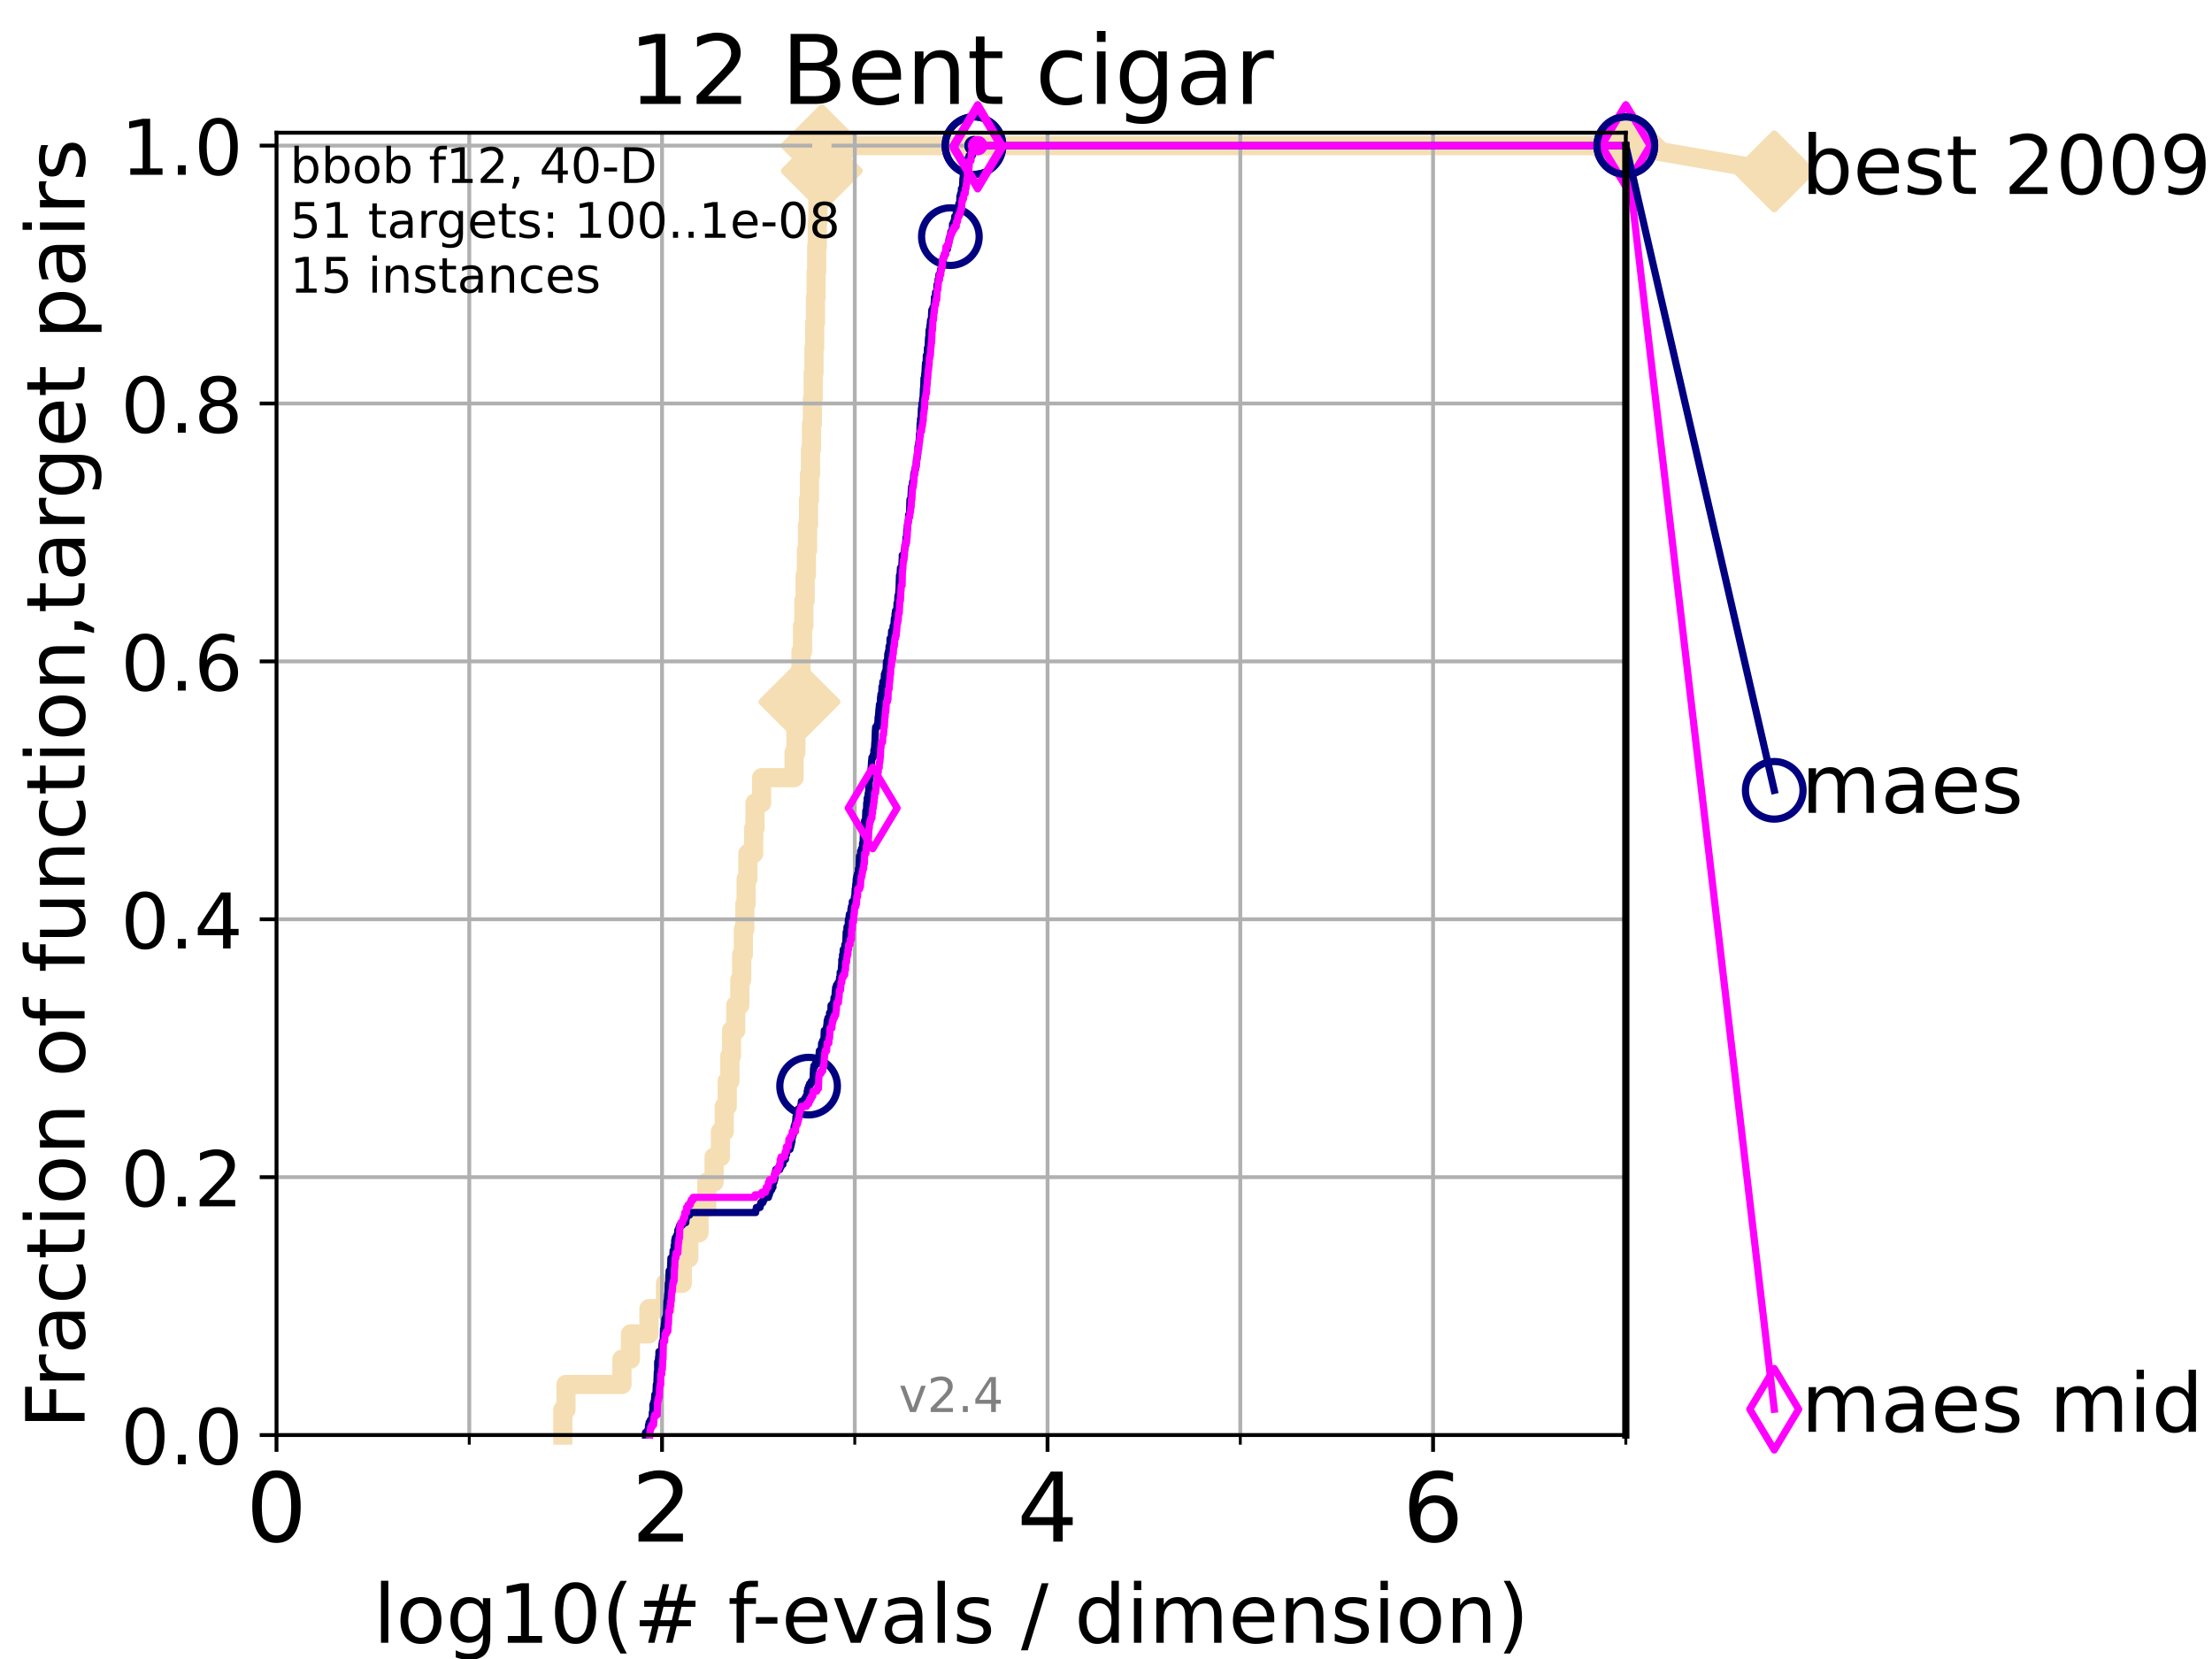 <?xml version="1.0" encoding="utf-8" standalone="no"?>
<!DOCTYPE svg PUBLIC "-//W3C//DTD SVG 1.1//EN"
  "http://www.w3.org/Graphics/SVG/1.1/DTD/svg11.dtd">
<!-- Created with matplotlib (https://matplotlib.org/) -->
<svg height="345.6pt" version="1.1" viewBox="0 0 460.8 345.6" width="460.8pt" xmlns="http://www.w3.org/2000/svg" xmlns:xlink="http://www.w3.org/1999/xlink">
 <defs>
  <style type="text/css">*{stroke-linecap:butt;stroke-linejoin:round;}</style>
 </defs>
 <g id="figure_1">
  <g id="patch_1">
   <path d="M 0 345.6 
L 460.8 345.6 
L 460.8 0 
L 0 0 
z
" style="fill:#ffffff;"/>
  </g>
  <g id="axes_1">
   <g id="patch_2">
    <path d="M 57.6 298.944 
L 338.688 298.944 
L 338.688 27.648 
L 57.6 27.648 
z
" style="fill:#ffffff;"/>
   </g>
   <g id="line2d_1">
    <path d="M 117.246 298.944 
L 117.246 293.677 
L 117.903 293.677 
L 117.903 288.41 
L 129.567 288.41 
L 129.567 283.143 
L 131.332 283.143 
L 131.332 277.877 
L 135.194 277.877 
L 135.194 272.61 
L 138.633 272.61 
L 138.633 267.343 
L 142.134 267.343 
L 142.134 262.076 
L 143.483 262.076 
L 143.483 256.809 
L 145.615 256.809 
L 145.615 251.542 
L 147.239 251.542 
L 147.239 246.275 
L 148.761 246.275 
L 148.761 241.009 
L 150.073 241.009 
L 150.073 235.742 
L 150.873 235.742 
L 150.873 230.475 
L 151.498 230.475 
L 151.498 225.208 
L 152.045 225.208 
L 152.045 219.941 
L 152.387 219.941 
L 152.387 214.674 
L 153.273 214.674 
L 153.273 209.407 
L 154.117 209.407 
L 154.117 204.141 
L 154.499 204.141 
L 154.499 198.874 
L 154.849 198.874 
L 154.849 193.607 
L 155.153 193.607 
L 155.153 188.34 
L 155.433 188.34 
L 155.433 183.073 
L 155.798 183.073 
L 155.798 177.806 
L 157.01 177.806 
L 157.01 172.539 
L 157.279 172.539 
L 157.279 167.272 
L 158.661 167.272 
L 158.661 162.006 
L 165.417 162.006 
L 165.417 156.739 
L 165.804 156.739 
L 165.804 151.472 
L 166.179 151.472 
L 166.179 146.205 
L 166.537 146.205 
L 166.537 140.938 
L 166.868 140.938 
L 166.868 135.671 
L 167.181 135.671 
L 167.181 130.404 
L 167.457 130.404 
L 167.457 125.138 
L 167.734 125.138 
L 167.734 119.871 
L 167.98 119.871 
L 167.98 114.604 
L 168.231 114.604 
L 168.231 109.337 
L 168.431 109.337 
L 168.431 104.07 
L 168.629 104.07 
L 168.629 98.803 
L 168.84 98.803 
L 168.84 93.536 
L 169.046 93.536 
L 169.046 88.27 
L 169.239 88.27 
L 169.239 83.003 
L 169.405 83.003 
L 169.405 77.736 
L 169.564 77.736 
L 169.564 72.469 
L 169.714 72.469 
L 169.714 67.202 
L 169.873 67.202 
L 169.873 61.935 
L 170.003 61.935 
L 170.003 56.668 
L 170.129 56.668 
L 170.129 51.402 
L 170.252 51.402 
L 170.252 46.135 
L 170.387 46.135 
L 170.387 40.868 
L 170.56 40.868 
L 170.56 35.601 
L 171.193 35.601 
L 171.193 30.334 
L 338.688 30.334 
" style="fill:none;stroke:#f5deb3;stroke-linecap:square;stroke-width:4;"/>
   </g>
   <g id="line2d_2">
    <defs>
     <path d="M -0 7.778 
L 7.778 0 
L 0 -7.778 
L -7.778 -0 
z
" id="m9588d4480b" style="stroke:#f5deb3;stroke-linejoin:miter;stroke-width:1.5;"/>
    </defs>
    <g>
     <use style="fill:#f5deb3;stroke:#f5deb3;stroke-linejoin:miter;stroke-width:1.5;" x="166.537" xlink:href="#m9588d4480b" y="146.205"/>
     <use style="fill:#f5deb3;stroke:#f5deb3;stroke-linejoin:miter;stroke-width:1.5;" x="171.193" xlink:href="#m9588d4480b" y="35.601"/>
     <use style="fill:#f5deb3;stroke:#f5deb3;stroke-linejoin:miter;stroke-width:1.5;" x="171.193" xlink:href="#m9588d4480b" y="30.334"/>
     <use style="fill:#f5deb3;stroke:#f5deb3;stroke-linejoin:miter;stroke-width:1.5;" x="171.193" xlink:href="#m9588d4480b" y="30.334"/>
     <use style="fill:#f5deb3;stroke:#f5deb3;stroke-linejoin:miter;stroke-width:1.5;" x="338.688" xlink:href="#m9588d4480b" y="30.334"/>
    </g>
   </g>
   <g id="line2d_3">
    <path style="fill:none;stroke:#f5deb3;stroke-linecap:square;stroke-width:4;"/>
    <g/>
   </g>
   <g id="line2d_4">
    <path d="M 338.688 30.334 
L 369.608 35.706 
" style="fill:none;stroke:#f5deb3;stroke-linecap:square;stroke-width:4;"/>
    <g>
     <use style="fill:#f5deb3;stroke:#f5deb3;stroke-linejoin:miter;stroke-width:1.5;" x="338.688" xlink:href="#m9588d4480b" y="30.334"/>
     <use style="fill:#f5deb3;stroke:#f5deb3;stroke-linejoin:miter;stroke-width:1.5;" x="369.608" xlink:href="#m9588d4480b" y="35.706"/>
    </g>
   </g>
   <g id="matplotlib.axis_1">
    <g id="xtick_1">
     <g id="line2d_5">
      <path clip-path="url(#p920f56702a)" d="M 57.6 298.944 
L 57.6 27.648 
" style="fill:none;stroke:#b0b0b0;stroke-linecap:square;stroke-width:0.8;"/>
     </g>
     <g id="line2d_6">
      <defs>
       <path d="M 0 0 
L 0 3.5 
" id="m135a10fd86" style="stroke:#000000;stroke-width:0.8;"/>
      </defs>
      <g>
       <use style="stroke:#000000;stroke-width:0.8;" x="57.6" xlink:href="#m135a10fd86" y="298.944"/>
      </g>
     </g>
     <g id="text_1">
      <!-- 0 -->
      <g transform="translate(51.237 321.141)scale(0.2 -0.2)">
       <defs>
        <path d="M 31.781 66.406 
Q 24.172 66.406 20.328 58.906 
Q 16.5 51.422 16.5 36.375 
Q 16.5 21.391 20.328 13.891 
Q 24.172 6.391 31.781 6.391 
Q 39.453 6.391 43.281 13.891 
Q 47.125 21.391 47.125 36.375 
Q 47.125 51.422 43.281 58.906 
Q 39.453 66.406 31.781 66.406 
z
M 31.781 74.219 
Q 44.047 74.219 50.516 64.516 
Q 56.984 54.828 56.984 36.375 
Q 56.984 17.969 50.516 8.266 
Q 44.047 -1.422 31.781 -1.422 
Q 19.531 -1.422 13.062 8.266 
Q 6.594 17.969 6.594 36.375 
Q 6.594 54.828 13.062 64.516 
Q 19.531 74.219 31.781 74.219 
z
" id="DejaVuSans-48"/>
       </defs>
       <use xlink:href="#DejaVuSans-48"/>
      </g>
     </g>
    </g>
    <g id="xtick_2">
     <g id="line2d_7">
      <path clip-path="url(#p920f56702a)" d="M 137.911 298.944 
L 137.911 27.648 
" style="fill:none;stroke:#b0b0b0;stroke-linecap:square;stroke-width:0.8;"/>
     </g>
     <g id="line2d_8">
      <g>
       <use style="stroke:#000000;stroke-width:0.8;" x="137.911" xlink:href="#m135a10fd86" y="298.944"/>
      </g>
     </g>
     <g id="text_2">
      <!-- 2 -->
      <g transform="translate(131.548 321.141)scale(0.2 -0.2)">
       <defs>
        <path d="M 19.188 8.297 
L 53.609 8.297 
L 53.609 0 
L 7.328 0 
L 7.328 8.297 
Q 12.938 14.109 22.625 23.891 
Q 32.328 33.688 34.812 36.531 
Q 39.547 41.844 41.422 45.531 
Q 43.312 49.219 43.312 52.781 
Q 43.312 58.594 39.234 62.25 
Q 35.156 65.922 28.609 65.922 
Q 23.969 65.922 18.812 64.312 
Q 13.672 62.703 7.812 59.422 
L 7.812 69.391 
Q 13.766 71.781 18.938 73 
Q 24.125 74.219 28.422 74.219 
Q 39.75 74.219 46.484 68.547 
Q 53.219 62.891 53.219 53.422 
Q 53.219 48.922 51.531 44.891 
Q 49.859 40.875 45.406 35.406 
Q 44.188 33.984 37.641 27.219 
Q 31.109 20.453 19.188 8.297 
z
" id="DejaVuSans-50"/>
       </defs>
       <use xlink:href="#DejaVuSans-50"/>
      </g>
     </g>
    </g>
    <g id="xtick_3">
     <g id="line2d_9">
      <path clip-path="url(#p920f56702a)" d="M 218.222 298.944 
L 218.222 27.648 
" style="fill:none;stroke:#b0b0b0;stroke-linecap:square;stroke-width:0.8;"/>
     </g>
     <g id="line2d_10">
      <g>
       <use style="stroke:#000000;stroke-width:0.8;" x="218.222" xlink:href="#m135a10fd86" y="298.944"/>
      </g>
     </g>
     <g id="text_3">
      <!-- 4 -->
      <g transform="translate(211.859 321.141)scale(0.2 -0.2)">
       <defs>
        <path d="M 37.797 64.312 
L 12.891 25.391 
L 37.797 25.391 
z
M 35.203 72.906 
L 47.609 72.906 
L 47.609 25.391 
L 58.016 25.391 
L 58.016 17.188 
L 47.609 17.188 
L 47.609 0 
L 37.797 0 
L 37.797 17.188 
L 4.891 17.188 
L 4.891 26.703 
z
" id="DejaVuSans-52"/>
       </defs>
       <use xlink:href="#DejaVuSans-52"/>
      </g>
     </g>
    </g>
    <g id="xtick_4">
     <g id="line2d_11">
      <path clip-path="url(#p920f56702a)" d="M 298.533 298.944 
L 298.533 27.648 
" style="fill:none;stroke:#b0b0b0;stroke-linecap:square;stroke-width:0.8;"/>
     </g>
     <g id="line2d_12">
      <g>
       <use style="stroke:#000000;stroke-width:0.8;" x="298.533" xlink:href="#m135a10fd86" y="298.944"/>
      </g>
     </g>
     <g id="text_4">
      <!-- 6 -->
      <g transform="translate(292.17 321.141)scale(0.2 -0.2)">
       <defs>
        <path d="M 33.016 40.375 
Q 26.375 40.375 22.484 35.828 
Q 18.609 31.297 18.609 23.391 
Q 18.609 15.531 22.484 10.953 
Q 26.375 6.391 33.016 6.391 
Q 39.656 6.391 43.531 10.953 
Q 47.406 15.531 47.406 23.391 
Q 47.406 31.297 43.531 35.828 
Q 39.656 40.375 33.016 40.375 
z
M 52.594 71.297 
L 52.594 62.312 
Q 48.875 64.062 45.094 64.984 
Q 41.312 65.922 37.594 65.922 
Q 27.828 65.922 22.672 59.328 
Q 17.531 52.734 16.797 39.406 
Q 19.672 43.656 24.016 45.922 
Q 28.375 48.188 33.594 48.188 
Q 44.578 48.188 50.953 41.516 
Q 57.328 34.859 57.328 23.391 
Q 57.328 12.156 50.688 5.359 
Q 44.047 -1.422 33.016 -1.422 
Q 20.359 -1.422 13.672 8.266 
Q 6.984 17.969 6.984 36.375 
Q 6.984 53.656 15.188 63.938 
Q 23.391 74.219 37.203 74.219 
Q 40.922 74.219 44.703 73.484 
Q 48.484 72.75 52.594 71.297 
z
" id="DejaVuSans-54"/>
       </defs>
       <use xlink:href="#DejaVuSans-54"/>
      </g>
     </g>
    </g>
    <g id="xtick_5">
     <g id="line2d_13">
      <path clip-path="url(#p920f56702a)" d="M 97.755 298.944 
L 97.755 27.648 
" style="fill:none;stroke:#b0b0b0;stroke-linecap:square;stroke-width:0.8;"/>
     </g>
     <g id="line2d_14">
      <defs>
       <path d="M 0 0 
L 0 2 
" id="mc9e0a823e4" style="stroke:#000000;stroke-width:0.6;"/>
      </defs>
      <g>
       <use style="stroke:#000000;stroke-width:0.6;" x="97.755" xlink:href="#mc9e0a823e4" y="298.944"/>
      </g>
     </g>
    </g>
    <g id="xtick_6">
     <g id="line2d_15">
      <path clip-path="url(#p920f56702a)" d="M 178.066 298.944 
L 178.066 27.648 
" style="fill:none;stroke:#b0b0b0;stroke-linecap:square;stroke-width:0.8;"/>
     </g>
     <g id="line2d_16">
      <g>
       <use style="stroke:#000000;stroke-width:0.6;" x="178.066" xlink:href="#mc9e0a823e4" y="298.944"/>
      </g>
     </g>
    </g>
    <g id="xtick_7">
     <g id="line2d_17">
      <path clip-path="url(#p920f56702a)" d="M 258.377 298.944 
L 258.377 27.648 
" style="fill:none;stroke:#b0b0b0;stroke-linecap:square;stroke-width:0.8;"/>
     </g>
     <g id="line2d_18">
      <g>
       <use style="stroke:#000000;stroke-width:0.6;" x="258.377" xlink:href="#mc9e0a823e4" y="298.944"/>
      </g>
     </g>
    </g>
    <g id="xtick_8">
     <g id="line2d_19">
      <path clip-path="url(#p920f56702a)" d="M 338.688 298.944 
L 338.688 27.648 
" style="fill:none;stroke:#b0b0b0;stroke-linecap:square;stroke-width:0.8;"/>
     </g>
     <g id="line2d_20">
      <g>
       <use style="stroke:#000000;stroke-width:0.6;" x="338.688" xlink:href="#mc9e0a823e4" y="298.944"/>
      </g>
     </g>
    </g>
    <g id="text_5">
     <!-- log10(# f-evals / dimension) -->
     <g transform="translate(77.764 342.218)scale(0.17 -0.17)">
      <defs>
       <path d="M 9.422 75.984 
L 18.406 75.984 
L 18.406 0 
L 9.422 0 
z
" id="DejaVuSans-108"/>
       <path d="M 30.609 48.391 
Q 23.391 48.391 19.188 42.75 
Q 14.984 37.109 14.984 27.297 
Q 14.984 17.484 19.156 11.844 
Q 23.344 6.203 30.609 6.203 
Q 37.797 6.203 41.984 11.859 
Q 46.188 17.531 46.188 27.297 
Q 46.188 37.016 41.984 42.703 
Q 37.797 48.391 30.609 48.391 
z
M 30.609 56 
Q 42.328 56 49.016 48.375 
Q 55.719 40.766 55.719 27.297 
Q 55.719 13.875 49.016 6.219 
Q 42.328 -1.422 30.609 -1.422 
Q 18.844 -1.422 12.172 6.219 
Q 5.516 13.875 5.516 27.297 
Q 5.516 40.766 12.172 48.375 
Q 18.844 56 30.609 56 
z
" id="DejaVuSans-111"/>
       <path d="M 45.406 27.984 
Q 45.406 37.75 41.375 43.109 
Q 37.359 48.484 30.078 48.484 
Q 22.859 48.484 18.828 43.109 
Q 14.797 37.75 14.797 27.984 
Q 14.797 18.266 18.828 12.891 
Q 22.859 7.516 30.078 7.516 
Q 37.359 7.516 41.375 12.891 
Q 45.406 18.266 45.406 27.984 
z
M 54.391 6.781 
Q 54.391 -7.172 48.188 -13.984 
Q 42 -20.797 29.203 -20.797 
Q 24.469 -20.797 20.266 -20.094 
Q 16.062 -19.391 12.109 -17.922 
L 12.109 -9.188 
Q 16.062 -11.328 19.922 -12.344 
Q 23.781 -13.375 27.781 -13.375 
Q 36.625 -13.375 41.016 -8.766 
Q 45.406 -4.156 45.406 5.172 
L 45.406 9.625 
Q 42.625 4.781 38.281 2.391 
Q 33.938 0 27.875 0 
Q 17.828 0 11.672 7.656 
Q 5.516 15.328 5.516 27.984 
Q 5.516 40.672 11.672 48.328 
Q 17.828 56 27.875 56 
Q 33.938 56 38.281 53.609 
Q 42.625 51.219 45.406 46.391 
L 45.406 54.688 
L 54.391 54.688 
z
" id="DejaVuSans-103"/>
       <path d="M 12.406 8.297 
L 28.516 8.297 
L 28.516 63.922 
L 10.984 60.406 
L 10.984 69.391 
L 28.422 72.906 
L 38.281 72.906 
L 38.281 8.297 
L 54.391 8.297 
L 54.391 0 
L 12.406 0 
z
" id="DejaVuSans-49"/>
       <path d="M 31 75.875 
Q 24.469 64.656 21.281 53.656 
Q 18.109 42.672 18.109 31.391 
Q 18.109 20.125 21.312 9.062 
Q 24.516 -2 31 -13.188 
L 23.188 -13.188 
Q 15.875 -1.703 12.234 9.375 
Q 8.594 20.453 8.594 31.391 
Q 8.594 42.281 12.203 53.312 
Q 15.828 64.359 23.188 75.875 
z
" id="DejaVuSans-40"/>
       <path d="M 51.125 44 
L 36.922 44 
L 32.812 27.688 
L 47.125 27.688 
z
M 43.797 71.781 
L 38.719 51.516 
L 52.984 51.516 
L 58.109 71.781 
L 65.922 71.781 
L 60.891 51.516 
L 76.125 51.516 
L 76.125 44 
L 58.984 44 
L 54.984 27.688 
L 70.516 27.688 
L 70.516 20.219 
L 53.078 20.219 
L 48 0 
L 40.188 0 
L 45.219 20.219 
L 30.906 20.219 
L 25.875 0 
L 18.016 0 
L 23.094 20.219 
L 7.719 20.219 
L 7.719 27.688 
L 24.906 27.688 
L 29 44 
L 13.281 44 
L 13.281 51.516 
L 30.906 51.516 
L 35.891 71.781 
z
" id="DejaVuSans-35"/>
       <path id="DejaVuSans-32"/>
       <path d="M 37.109 75.984 
L 37.109 68.5 
L 28.516 68.5 
Q 23.688 68.5 21.797 66.547 
Q 19.922 64.594 19.922 59.516 
L 19.922 54.688 
L 34.719 54.688 
L 34.719 47.703 
L 19.922 47.703 
L 19.922 0 
L 10.891 0 
L 10.891 47.703 
L 2.297 47.703 
L 2.297 54.688 
L 10.891 54.688 
L 10.891 58.5 
Q 10.891 67.625 15.141 71.797 
Q 19.391 75.984 28.609 75.984 
z
" id="DejaVuSans-102"/>
       <path d="M 4.891 31.391 
L 31.203 31.391 
L 31.203 23.391 
L 4.891 23.391 
z
" id="DejaVuSans-45"/>
       <path d="M 56.203 29.594 
L 56.203 25.203 
L 14.891 25.203 
Q 15.484 15.922 20.484 11.062 
Q 25.484 6.203 34.422 6.203 
Q 39.594 6.203 44.453 7.469 
Q 49.312 8.734 54.109 11.281 
L 54.109 2.781 
Q 49.266 0.734 44.188 -0.344 
Q 39.109 -1.422 33.891 -1.422 
Q 20.797 -1.422 13.156 6.188 
Q 5.516 13.812 5.516 26.812 
Q 5.516 40.234 12.766 48.109 
Q 20.016 56 32.328 56 
Q 43.359 56 49.781 48.891 
Q 56.203 41.797 56.203 29.594 
z
M 47.219 32.234 
Q 47.125 39.594 43.094 43.984 
Q 39.062 48.391 32.422 48.391 
Q 24.906 48.391 20.391 44.141 
Q 15.875 39.891 15.188 32.172 
z
" id="DejaVuSans-101"/>
       <path d="M 2.984 54.688 
L 12.5 54.688 
L 29.594 8.797 
L 46.688 54.688 
L 56.203 54.688 
L 35.688 0 
L 23.484 0 
z
" id="DejaVuSans-118"/>
       <path d="M 34.281 27.484 
Q 23.391 27.484 19.188 25 
Q 14.984 22.516 14.984 16.5 
Q 14.984 11.719 18.141 8.906 
Q 21.297 6.109 26.703 6.109 
Q 34.188 6.109 38.703 11.406 
Q 43.219 16.703 43.219 25.484 
L 43.219 27.484 
z
M 52.203 31.203 
L 52.203 0 
L 43.219 0 
L 43.219 8.297 
Q 40.141 3.328 35.547 0.953 
Q 30.953 -1.422 24.312 -1.422 
Q 15.922 -1.422 10.953 3.297 
Q 6 8.016 6 15.922 
Q 6 25.141 12.172 29.828 
Q 18.359 34.516 30.609 34.516 
L 43.219 34.516 
L 43.219 35.406 
Q 43.219 41.609 39.141 45 
Q 35.062 48.391 27.688 48.391 
Q 23 48.391 18.547 47.266 
Q 14.109 46.141 10.016 43.891 
L 10.016 52.203 
Q 14.938 54.109 19.578 55.047 
Q 24.219 56 28.609 56 
Q 40.484 56 46.344 49.844 
Q 52.203 43.703 52.203 31.203 
z
" id="DejaVuSans-97"/>
       <path d="M 44.281 53.078 
L 44.281 44.578 
Q 40.484 46.531 36.375 47.5 
Q 32.281 48.484 27.875 48.484 
Q 21.188 48.484 17.844 46.438 
Q 14.5 44.391 14.5 40.281 
Q 14.5 37.156 16.891 35.375 
Q 19.281 33.594 26.516 31.984 
L 29.594 31.297 
Q 39.156 29.25 43.188 25.516 
Q 47.219 21.781 47.219 15.094 
Q 47.219 7.469 41.188 3.016 
Q 35.156 -1.422 24.609 -1.422 
Q 20.219 -1.422 15.453 -0.562 
Q 10.688 0.297 5.422 2 
L 5.422 11.281 
Q 10.406 8.688 15.234 7.391 
Q 20.062 6.109 24.812 6.109 
Q 31.156 6.109 34.562 8.281 
Q 37.984 10.453 37.984 14.406 
Q 37.984 18.062 35.516 20.016 
Q 33.062 21.969 24.703 23.781 
L 21.578 24.516 
Q 13.234 26.266 9.516 29.906 
Q 5.812 33.547 5.812 39.891 
Q 5.812 47.609 11.281 51.797 
Q 16.75 56 26.812 56 
Q 31.781 56 36.172 55.266 
Q 40.578 54.547 44.281 53.078 
z
" id="DejaVuSans-115"/>
       <path d="M 25.391 72.906 
L 33.688 72.906 
L 8.297 -9.281 
L 0 -9.281 
z
" id="DejaVuSans-47"/>
       <path d="M 45.406 46.391 
L 45.406 75.984 
L 54.391 75.984 
L 54.391 0 
L 45.406 0 
L 45.406 8.203 
Q 42.578 3.328 38.25 0.953 
Q 33.938 -1.422 27.875 -1.422 
Q 17.969 -1.422 11.734 6.484 
Q 5.516 14.406 5.516 27.297 
Q 5.516 40.188 11.734 48.094 
Q 17.969 56 27.875 56 
Q 33.938 56 38.25 53.625 
Q 42.578 51.266 45.406 46.391 
z
M 14.797 27.297 
Q 14.797 17.391 18.875 11.75 
Q 22.953 6.109 30.078 6.109 
Q 37.203 6.109 41.297 11.75 
Q 45.406 17.391 45.406 27.297 
Q 45.406 37.203 41.297 42.844 
Q 37.203 48.484 30.078 48.484 
Q 22.953 48.484 18.875 42.844 
Q 14.797 37.203 14.797 27.297 
z
" id="DejaVuSans-100"/>
       <path d="M 9.422 54.688 
L 18.406 54.688 
L 18.406 0 
L 9.422 0 
z
M 9.422 75.984 
L 18.406 75.984 
L 18.406 64.594 
L 9.422 64.594 
z
" id="DejaVuSans-105"/>
       <path d="M 52 44.188 
Q 55.375 50.25 60.062 53.125 
Q 64.75 56 71.094 56 
Q 79.641 56 84.281 50.016 
Q 88.922 44.047 88.922 33.016 
L 88.922 0 
L 79.891 0 
L 79.891 32.719 
Q 79.891 40.578 77.094 44.375 
Q 74.312 48.188 68.609 48.188 
Q 61.625 48.188 57.562 43.547 
Q 53.516 38.922 53.516 30.906 
L 53.516 0 
L 44.484 0 
L 44.484 32.719 
Q 44.484 40.625 41.703 44.406 
Q 38.922 48.188 33.109 48.188 
Q 26.219 48.188 22.156 43.531 
Q 18.109 38.875 18.109 30.906 
L 18.109 0 
L 9.078 0 
L 9.078 54.688 
L 18.109 54.688 
L 18.109 46.188 
Q 21.188 51.219 25.484 53.609 
Q 29.781 56 35.688 56 
Q 41.656 56 45.828 52.969 
Q 50 49.953 52 44.188 
z
" id="DejaVuSans-109"/>
       <path d="M 54.891 33.016 
L 54.891 0 
L 45.906 0 
L 45.906 32.719 
Q 45.906 40.484 42.875 44.328 
Q 39.844 48.188 33.797 48.188 
Q 26.516 48.188 22.312 43.547 
Q 18.109 38.922 18.109 30.906 
L 18.109 0 
L 9.078 0 
L 9.078 54.688 
L 18.109 54.688 
L 18.109 46.188 
Q 21.344 51.125 25.703 53.562 
Q 30.078 56 35.797 56 
Q 45.219 56 50.047 50.172 
Q 54.891 44.344 54.891 33.016 
z
" id="DejaVuSans-110"/>
       <path d="M 8.016 75.875 
L 15.828 75.875 
Q 23.141 64.359 26.781 53.312 
Q 30.422 42.281 30.422 31.391 
Q 30.422 20.453 26.781 9.375 
Q 23.141 -1.703 15.828 -13.188 
L 8.016 -13.188 
Q 14.5 -2 17.703 9.062 
Q 20.906 20.125 20.906 31.391 
Q 20.906 42.672 17.703 53.656 
Q 14.5 64.656 8.016 75.875 
z
" id="DejaVuSans-41"/>
      </defs>
      <use xlink:href="#DejaVuSans-108"/>
      <use x="27.783" xlink:href="#DejaVuSans-111"/>
      <use x="88.965" xlink:href="#DejaVuSans-103"/>
      <use x="152.441" xlink:href="#DejaVuSans-49"/>
      <use x="216.064" xlink:href="#DejaVuSans-48"/>
      <use x="279.688" xlink:href="#DejaVuSans-40"/>
      <use x="318.701" xlink:href="#DejaVuSans-35"/>
      <use x="402.49" xlink:href="#DejaVuSans-32"/>
      <use x="434.277" xlink:href="#DejaVuSans-102"/>
      <use x="463.982" xlink:href="#DejaVuSans-45"/>
      <use x="500.066" xlink:href="#DejaVuSans-101"/>
      <use x="561.59" xlink:href="#DejaVuSans-118"/>
      <use x="620.77" xlink:href="#DejaVuSans-97"/>
      <use x="682.049" xlink:href="#DejaVuSans-108"/>
      <use x="709.832" xlink:href="#DejaVuSans-115"/>
      <use x="761.932" xlink:href="#DejaVuSans-32"/>
      <use x="793.719" xlink:href="#DejaVuSans-47"/>
      <use x="827.41" xlink:href="#DejaVuSans-32"/>
      <use x="859.197" xlink:href="#DejaVuSans-100"/>
      <use x="922.674" xlink:href="#DejaVuSans-105"/>
      <use x="950.457" xlink:href="#DejaVuSans-109"/>
      <use x="1047.869" xlink:href="#DejaVuSans-101"/>
      <use x="1109.393" xlink:href="#DejaVuSans-110"/>
      <use x="1172.771" xlink:href="#DejaVuSans-115"/>
      <use x="1224.871" xlink:href="#DejaVuSans-105"/>
      <use x="1252.654" xlink:href="#DejaVuSans-111"/>
      <use x="1313.836" xlink:href="#DejaVuSans-110"/>
      <use x="1377.215" xlink:href="#DejaVuSans-41"/>
     </g>
    </g>
   </g>
   <g id="matplotlib.axis_2">
    <g id="ytick_1">
     <g id="line2d_21">
      <path clip-path="url(#p920f56702a)" d="M 57.6 298.944 
L 338.688 298.944 
" style="fill:none;stroke:#b0b0b0;stroke-linecap:square;stroke-width:0.8;"/>
     </g>
     <g id="line2d_22">
      <defs>
       <path d="M 0 0 
L -3.5 0 
" id="m0bd8255881" style="stroke:#000000;stroke-width:0.8;"/>
      </defs>
      <g>
       <use style="stroke:#000000;stroke-width:0.8;" x="57.6" xlink:href="#m0bd8255881" y="298.944"/>
      </g>
     </g>
     <g id="text_6">
      <!-- 0.0 -->
      <g transform="translate(25.155 305.023)scale(0.16 -0.16)">
       <defs>
        <path d="M 10.688 12.406 
L 21 12.406 
L 21 0 
L 10.688 0 
z
" id="DejaVuSans-46"/>
       </defs>
       <use xlink:href="#DejaVuSans-48"/>
       <use x="63.623" xlink:href="#DejaVuSans-46"/>
       <use x="95.41" xlink:href="#DejaVuSans-48"/>
      </g>
     </g>
    </g>
    <g id="ytick_2">
     <g id="line2d_23">
      <path clip-path="url(#p920f56702a)" d="M 57.6 245.222 
L 338.688 245.222 
" style="fill:none;stroke:#b0b0b0;stroke-linecap:square;stroke-width:0.8;"/>
     </g>
     <g id="line2d_24">
      <g>
       <use style="stroke:#000000;stroke-width:0.8;" x="57.6" xlink:href="#m0bd8255881" y="245.222"/>
      </g>
     </g>
     <g id="text_7">
      <!-- 0.2 -->
      <g transform="translate(25.155 251.301)scale(0.16 -0.16)">
       <use xlink:href="#DejaVuSans-48"/>
       <use x="63.623" xlink:href="#DejaVuSans-46"/>
       <use x="95.41" xlink:href="#DejaVuSans-50"/>
      </g>
     </g>
    </g>
    <g id="ytick_3">
     <g id="line2d_25">
      <path clip-path="url(#p920f56702a)" d="M 57.6 191.5 
L 338.688 191.5 
" style="fill:none;stroke:#b0b0b0;stroke-linecap:square;stroke-width:0.8;"/>
     </g>
     <g id="line2d_26">
      <g>
       <use style="stroke:#000000;stroke-width:0.8;" x="57.6" xlink:href="#m0bd8255881" y="191.5"/>
      </g>
     </g>
     <g id="text_8">
      <!-- 0.4 -->
      <g transform="translate(25.155 197.579)scale(0.16 -0.16)">
       <use xlink:href="#DejaVuSans-48"/>
       <use x="63.623" xlink:href="#DejaVuSans-46"/>
       <use x="95.41" xlink:href="#DejaVuSans-52"/>
      </g>
     </g>
    </g>
    <g id="ytick_4">
     <g id="line2d_27">
      <path clip-path="url(#p920f56702a)" d="M 57.6 137.778 
L 338.688 137.778 
" style="fill:none;stroke:#b0b0b0;stroke-linecap:square;stroke-width:0.8;"/>
     </g>
     <g id="line2d_28">
      <g>
       <use style="stroke:#000000;stroke-width:0.8;" x="57.6" xlink:href="#m0bd8255881" y="137.778"/>
      </g>
     </g>
     <g id="text_9">
      <!-- 0.6 -->
      <g transform="translate(25.155 143.857)scale(0.16 -0.16)">
       <use xlink:href="#DejaVuSans-48"/>
       <use x="63.623" xlink:href="#DejaVuSans-46"/>
       <use x="95.41" xlink:href="#DejaVuSans-54"/>
      </g>
     </g>
    </g>
    <g id="ytick_5">
     <g id="line2d_29">
      <path clip-path="url(#p920f56702a)" d="M 57.6 84.056 
L 338.688 84.056 
" style="fill:none;stroke:#b0b0b0;stroke-linecap:square;stroke-width:0.8;"/>
     </g>
     <g id="line2d_30">
      <g>
       <use style="stroke:#000000;stroke-width:0.8;" x="57.6" xlink:href="#m0bd8255881" y="84.056"/>
      </g>
     </g>
     <g id="text_10">
      <!-- 0.8 -->
      <g transform="translate(25.155 90.135)scale(0.16 -0.16)">
       <defs>
        <path d="M 31.781 34.625 
Q 24.75 34.625 20.719 30.859 
Q 16.703 27.094 16.703 20.516 
Q 16.703 13.922 20.719 10.156 
Q 24.75 6.391 31.781 6.391 
Q 38.812 6.391 42.859 10.172 
Q 46.922 13.969 46.922 20.516 
Q 46.922 27.094 42.891 30.859 
Q 38.875 34.625 31.781 34.625 
z
M 21.922 38.812 
Q 15.578 40.375 12.031 44.719 
Q 8.5 49.078 8.5 55.328 
Q 8.5 64.062 14.719 69.141 
Q 20.953 74.219 31.781 74.219 
Q 42.672 74.219 48.875 69.141 
Q 55.078 64.062 55.078 55.328 
Q 55.078 49.078 51.531 44.719 
Q 48 40.375 41.703 38.812 
Q 48.828 37.156 52.797 32.312 
Q 56.781 27.484 56.781 20.516 
Q 56.781 9.906 50.312 4.234 
Q 43.844 -1.422 31.781 -1.422 
Q 19.734 -1.422 13.25 4.234 
Q 6.781 9.906 6.781 20.516 
Q 6.781 27.484 10.781 32.312 
Q 14.797 37.156 21.922 38.812 
z
M 18.312 54.391 
Q 18.312 48.734 21.844 45.562 
Q 25.391 42.391 31.781 42.391 
Q 38.141 42.391 41.719 45.562 
Q 45.312 48.734 45.312 54.391 
Q 45.312 60.062 41.719 63.234 
Q 38.141 66.406 31.781 66.406 
Q 25.391 66.406 21.844 63.234 
Q 18.312 60.062 18.312 54.391 
z
" id="DejaVuSans-56"/>
       </defs>
       <use xlink:href="#DejaVuSans-48"/>
       <use x="63.623" xlink:href="#DejaVuSans-46"/>
       <use x="95.41" xlink:href="#DejaVuSans-56"/>
      </g>
     </g>
    </g>
    <g id="ytick_6">
     <g id="line2d_31">
      <path clip-path="url(#p920f56702a)" d="M 57.6 30.334 
L 338.688 30.334 
" style="fill:none;stroke:#b0b0b0;stroke-linecap:square;stroke-width:0.8;"/>
     </g>
     <g id="line2d_32">
      <g>
       <use style="stroke:#000000;stroke-width:0.8;" x="57.6" xlink:href="#m0bd8255881" y="30.334"/>
      </g>
     </g>
     <g id="text_11">
      <!-- 1.0 -->
      <g transform="translate(25.155 36.413)scale(0.16 -0.16)">
       <use xlink:href="#DejaVuSans-49"/>
       <use x="63.623" xlink:href="#DejaVuSans-46"/>
       <use x="95.41" xlink:href="#DejaVuSans-48"/>
      </g>
     </g>
    </g>
    <g id="text_12">
     <!-- Fraction of function,target pairs -->
     <g transform="translate(17.62 297.681)rotate(-90)scale(0.17 -0.17)">
      <defs>
       <path d="M 9.812 72.906 
L 51.703 72.906 
L 51.703 64.594 
L 19.672 64.594 
L 19.672 43.109 
L 48.578 43.109 
L 48.578 34.812 
L 19.672 34.812 
L 19.672 0 
L 9.812 0 
z
" id="DejaVuSans-70"/>
       <path d="M 41.109 46.297 
Q 39.594 47.172 37.812 47.578 
Q 36.031 48 33.891 48 
Q 26.266 48 22.188 43.047 
Q 18.109 38.094 18.109 28.812 
L 18.109 0 
L 9.078 0 
L 9.078 54.688 
L 18.109 54.688 
L 18.109 46.188 
Q 20.953 51.172 25.484 53.578 
Q 30.031 56 36.531 56 
Q 37.453 56 38.578 55.875 
Q 39.703 55.766 41.062 55.516 
z
" id="DejaVuSans-114"/>
       <path d="M 48.781 52.594 
L 48.781 44.188 
Q 44.969 46.297 41.141 47.344 
Q 37.312 48.391 33.406 48.391 
Q 24.656 48.391 19.812 42.844 
Q 14.984 37.312 14.984 27.297 
Q 14.984 17.281 19.812 11.734 
Q 24.656 6.203 33.406 6.203 
Q 37.312 6.203 41.141 7.25 
Q 44.969 8.297 48.781 10.406 
L 48.781 2.094 
Q 45.016 0.344 40.984 -0.531 
Q 36.969 -1.422 32.422 -1.422 
Q 20.062 -1.422 12.781 6.344 
Q 5.516 14.109 5.516 27.297 
Q 5.516 40.672 12.859 48.328 
Q 20.219 56 33.016 56 
Q 37.156 56 41.109 55.141 
Q 45.062 54.297 48.781 52.594 
z
" id="DejaVuSans-99"/>
       <path d="M 18.312 70.219 
L 18.312 54.688 
L 36.812 54.688 
L 36.812 47.703 
L 18.312 47.703 
L 18.312 18.016 
Q 18.312 11.328 20.141 9.422 
Q 21.969 7.516 27.594 7.516 
L 36.812 7.516 
L 36.812 0 
L 27.594 0 
Q 17.188 0 13.234 3.875 
Q 9.281 7.766 9.281 18.016 
L 9.281 47.703 
L 2.688 47.703 
L 2.688 54.688 
L 9.281 54.688 
L 9.281 70.219 
z
" id="DejaVuSans-116"/>
       <path d="M 8.5 21.578 
L 8.5 54.688 
L 17.484 54.688 
L 17.484 21.922 
Q 17.484 14.156 20.5 10.266 
Q 23.531 6.391 29.594 6.391 
Q 36.859 6.391 41.078 11.031 
Q 45.312 15.672 45.312 23.688 
L 45.312 54.688 
L 54.297 54.688 
L 54.297 0 
L 45.312 0 
L 45.312 8.406 
Q 42.047 3.422 37.719 1 
Q 33.406 -1.422 27.688 -1.422 
Q 18.266 -1.422 13.375 4.438 
Q 8.5 10.297 8.5 21.578 
z
M 31.109 56 
z
" id="DejaVuSans-117"/>
       <path d="M 11.719 12.406 
L 22.016 12.406 
L 22.016 4 
L 14.016 -11.625 
L 7.719 -11.625 
L 11.719 4 
z
" id="DejaVuSans-44"/>
       <path d="M 18.109 8.203 
L 18.109 -20.797 
L 9.078 -20.797 
L 9.078 54.688 
L 18.109 54.688 
L 18.109 46.391 
Q 20.953 51.266 25.266 53.625 
Q 29.594 56 35.594 56 
Q 45.562 56 51.781 48.094 
Q 58.016 40.188 58.016 27.297 
Q 58.016 14.406 51.781 6.484 
Q 45.562 -1.422 35.594 -1.422 
Q 29.594 -1.422 25.266 0.953 
Q 20.953 3.328 18.109 8.203 
z
M 48.688 27.297 
Q 48.688 37.203 44.609 42.844 
Q 40.531 48.484 33.406 48.484 
Q 26.266 48.484 22.188 42.844 
Q 18.109 37.203 18.109 27.297 
Q 18.109 17.391 22.188 11.75 
Q 26.266 6.109 33.406 6.109 
Q 40.531 6.109 44.609 11.75 
Q 48.688 17.391 48.688 27.297 
z
" id="DejaVuSans-112"/>
      </defs>
      <use xlink:href="#DejaVuSans-70"/>
      <use x="50.27" xlink:href="#DejaVuSans-114"/>
      <use x="91.383" xlink:href="#DejaVuSans-97"/>
      <use x="152.662" xlink:href="#DejaVuSans-99"/>
      <use x="207.643" xlink:href="#DejaVuSans-116"/>
      <use x="246.852" xlink:href="#DejaVuSans-105"/>
      <use x="274.635" xlink:href="#DejaVuSans-111"/>
      <use x="335.816" xlink:href="#DejaVuSans-110"/>
      <use x="399.195" xlink:href="#DejaVuSans-32"/>
      <use x="430.982" xlink:href="#DejaVuSans-111"/>
      <use x="492.164" xlink:href="#DejaVuSans-102"/>
      <use x="527.369" xlink:href="#DejaVuSans-32"/>
      <use x="559.156" xlink:href="#DejaVuSans-102"/>
      <use x="594.361" xlink:href="#DejaVuSans-117"/>
      <use x="657.74" xlink:href="#DejaVuSans-110"/>
      <use x="721.119" xlink:href="#DejaVuSans-99"/>
      <use x="776.1" xlink:href="#DejaVuSans-116"/>
      <use x="815.309" xlink:href="#DejaVuSans-105"/>
      <use x="843.092" xlink:href="#DejaVuSans-111"/>
      <use x="904.273" xlink:href="#DejaVuSans-110"/>
      <use x="967.652" xlink:href="#DejaVuSans-44"/>
      <use x="999.439" xlink:href="#DejaVuSans-116"/>
      <use x="1038.648" xlink:href="#DejaVuSans-97"/>
      <use x="1099.928" xlink:href="#DejaVuSans-114"/>
      <use x="1139.291" xlink:href="#DejaVuSans-103"/>
      <use x="1202.768" xlink:href="#DejaVuSans-101"/>
      <use x="1264.291" xlink:href="#DejaVuSans-116"/>
      <use x="1303.5" xlink:href="#DejaVuSans-32"/>
      <use x="1335.287" xlink:href="#DejaVuSans-112"/>
      <use x="1398.764" xlink:href="#DejaVuSans-97"/>
      <use x="1460.043" xlink:href="#DejaVuSans-105"/>
      <use x="1487.826" xlink:href="#DejaVuSans-114"/>
      <use x="1528.939" xlink:href="#DejaVuSans-115"/>
     </g>
    </g>
   </g>
   <g id="line2d_33">
    <defs>
     <path d="M 0 1.5 
C 0.398 1.5 0.779 1.342 1.061 1.061 
C 1.342 0.779 1.5 0.398 1.5 0 
C 1.5 -0.398 1.342 -0.779 1.061 -1.061 
C 0.779 -1.342 0.398 -1.5 0 -1.5 
C -0.398 -1.5 -0.779 -1.342 -1.061 -1.061 
C -1.342 -0.779 -1.5 -0.398 -1.5 0 
C -1.5 0.398 -1.342 0.779 -1.061 1.061 
C -0.779 1.342 -0.398 1.5 0 1.5 
z
" id="ma19854f484" style="stroke:#f5deb3;"/>
    </defs>
    <g>
     <use style="fill:#f5deb3;stroke:#f5deb3;" x="171.193" xlink:href="#ma19854f484" y="30.334"/>
     <use style="fill:#f5deb3;stroke:#f5deb3;" x="171.193" xlink:href="#ma19854f484" y="30.334"/>
    </g>
   </g>
   <g id="line2d_34">
    <defs>
     <path d="M 0 1.5 
C 0.398 1.5 0.779 1.342 1.061 1.061 
C 1.342 0.779 1.5 0.398 1.5 0 
C 1.5 -0.398 1.342 -0.779 1.061 -1.061 
C 0.779 -1.342 0.398 -1.5 0 -1.5 
C -0.398 -1.5 -0.779 -1.342 -1.061 -1.061 
C -1.342 -0.779 -1.5 -0.398 -1.5 0 
C -1.5 0.398 -1.342 0.779 -1.061 1.061 
C -0.779 1.342 -0.398 1.5 0 1.5 
z
" id="m5a8e18d7d2" style="stroke:#000080;"/>
    </defs>
    <g>
     <use style="fill:#000080;stroke:#000080;" x="202.901" xlink:href="#m5a8e18d7d2" y="30.334"/>
     <use style="fill:#000080;stroke:#000080;" x="202.901" xlink:href="#m5a8e18d7d2" y="30.334"/>
    </g>
   </g>
   <g id="line2d_35">
    <path d="M 134.466 298.944 
L 134.466 298.417 
L 134.917 298.417 
L 134.917 297.891 
L 135.056 297.891 
L 135.107 296.837 
L 135.225 296.837 
L 135.225 296.311 
L 135.502 296.311 
L 135.502 295.784 
L 135.81 295.784 
L 135.898 294.204 
L 136.01 294.204 
L 136.01 292.624 
L 136.17 292.624 
L 136.17 292.097 
L 136.304 292.097 
L 136.409 290.517 
L 136.636 290.517 
L 136.729 288.41 
L 136.832 288.41 
L 136.934 285.777 
L 137.003 285.777 
L 137.007 283.67 
L 137.144 283.67 
L 137.208 282.617 
L 137.258 282.617 
L 137.276 281.563 
L 137.828 281.563 
L 137.906 279.983 
L 137.976 279.983 
L 137.976 279.457 
L 138.158 279.457 
L 138.226 276.823 
L 138.337 276.823 
L 138.405 275.77 
L 138.46 275.77 
L 138.507 274.716 
L 138.728 274.716 
L 138.728 274.19 
L 138.845 274.19 
L 138.939 271.03 
L 139.009 271.03 
L 139.111 269.45 
L 139.164 269.45 
L 139.217 267.343 
L 139.301 267.343 
L 139.398 264.709 
L 139.664 264.709 
L 139.77 262.076 
L 140.135 262.076 
L 140.226 260.496 
L 140.435 260.496 
L 140.435 259.443 
L 140.552 259.443 
L 140.552 258.389 
L 140.664 258.389 
L 140.664 257.862 
L 140.944 257.862 
L 140.944 257.336 
L 141.156 257.336 
L 141.192 256.282 
L 141.414 256.282 
L 141.414 255.756 
L 141.602 255.756 
L 141.602 255.229 
L 142.134 255.229 
L 142.134 254.702 
L 142.858 254.702 
L 142.94 253.649 
L 143.08 253.649 
L 143.08 253.122 
L 143.644 253.122 
L 143.644 252.596 
L 157.421 252.596 
L 157.421 252.069 
L 157.561 252.069 
L 157.561 251.542 
L 158.323 251.542 
L 158.323 251.016 
L 158.498 251.016 
L 158.498 250.489 
L 158.955 250.489 
L 158.955 249.962 
L 159.181 249.962 
L 159.181 249.436 
L 160.075 249.436 
L 160.075 248.909 
L 160.268 248.909 
L 160.268 248.382 
L 160.443 248.382 
L 160.443 247.855 
L 160.759 247.855 
L 160.759 247.329 
L 161.017 247.329 
L 161.022 246.275 
L 161.245 246.275 
L 161.245 245.749 
L 161.396 245.749 
L 161.453 244.169 
L 161.613 244.169 
L 161.613 243.642 
L 162.435 243.642 
L 162.435 243.115 
L 162.686 243.115 
L 162.686 242.589 
L 163.089 242.589 
L 163.141 241.535 
L 163.624 241.535 
L 163.644 240.482 
L 163.866 240.482 
L 163.952 239.428 
L 164.575 239.428 
L 164.575 238.902 
L 164.727 238.902 
L 164.727 238.375 
L 164.855 238.375 
L 164.855 237.848 
L 164.98 237.848 
L 165.015 236.795 
L 165.151 236.795 
L 165.151 236.268 
L 165.293 236.268 
L 165.374 235.215 
L 165.421 235.215 
L 165.421 234.688 
L 165.583 234.688 
L 165.583 234.162 
L 165.713 234.162 
L 165.823 232.582 
L 165.956 232.582 
L 165.956 232.055 
L 166.256 232.055 
L 166.289 231.001 
L 166.767 231.001 
L 166.876 229.948 
L 166.944 229.948 
L 166.944 229.421 
L 167.587 229.421 
L 167.587 228.895 
L 167.87 228.895 
L 167.87 228.368 
L 168.138 228.368 
L 168.157 227.315 
L 168.256 227.315 
L 168.256 226.788 
L 168.447 226.788 
L 168.447 226.261 
L 168.664 226.261 
L 168.664 225.735 
L 169.019 225.735 
L 169.019 225.208 
L 169.362 225.208 
L 169.469 222.575 
L 169.537 222.575 
L 169.537 222.048 
L 169.845 222.048 
L 169.845 221.521 
L 170.492 221.521 
L 170.587 219.941 
L 170.605 219.941 
L 170.688 218.888 
L 171.083 218.888 
L 171.163 217.308 
L 171.37 217.308 
L 171.37 216.781 
L 171.626 216.781 
L 171.717 214.674 
L 172.11 214.674 
L 172.22 213.621 
L 172.255 213.621 
L 172.324 212.567 
L 172.471 212.567 
L 172.471 212.041 
L 172.783 212.041 
L 172.807 210.987 
L 173.063 210.987 
L 173.13 209.407 
L 173.537 209.407 
L 173.537 208.881 
L 173.683 208.881 
L 173.737 207.827 
L 173.918 207.827 
L 174.027 206.247 
L 174.076 206.247 
L 174.076 205.721 
L 174.256 205.721 
L 174.256 205.194 
L 174.586 205.194 
L 174.586 204.667 
L 174.843 204.667 
L 174.894 203.614 
L 175.016 203.614 
L 175.026 202.56 
L 175.228 202.56 
L 175.328 200.98 
L 175.359 200.98 
L 175.36 199.927 
L 175.5 199.927 
L 175.52 198.874 
L 175.64 198.874 
L 175.657 197.82 
L 175.954 197.82 
L 175.994 196.767 
L 176.174 196.767 
L 176.284 194.133 
L 176.422 194.133 
L 176.443 193.08 
L 176.67 193.08 
L 176.749 191.5 
L 176.83 191.5 
L 176.937 190.447 
L 177.233 190.447 
L 177.267 189.393 
L 177.355 189.393 
L 177.355 188.867 
L 177.544 188.867 
L 177.551 187.813 
L 177.94 187.813 
L 178.003 186.76 
L 178.075 186.76 
L 178.148 185.18 
L 178.204 185.18 
L 178.282 184.126 
L 178.331 184.126 
L 178.376 183.073 
L 178.478 183.073 
L 178.478 182.546 
L 178.63 182.546 
L 178.63 182.02 
L 178.788 182.02 
L 178.826 180.966 
L 178.937 180.966 
L 179.046 178.333 
L 179.262 178.333 
L 179.282 177.28 
L 179.483 177.28 
L 179.483 176.753 
L 179.682 176.753 
L 179.682 175.699 
L 179.794 175.699 
L 179.878 173.066 
L 179.916 173.066 
L 180.015 171.486 
L 180.116 171.486 
L 180.116 170.959 
L 180.291 170.959 
L 180.371 168.853 
L 180.516 168.853 
L 180.549 167.272 
L 180.627 167.272 
L 180.66 166.219 
L 180.789 166.219 
L 180.879 165.166 
L 180.945 165.166 
L 181.009 163.586 
L 181.065 163.586 
L 181.074 162.532 
L 181.187 162.532 
L 181.26 161.479 
L 181.374 161.479 
L 181.476 159.899 
L 181.486 159.899 
L 181.585 158.319 
L 181.641 158.319 
L 181.641 157.792 
L 181.897 157.792 
L 181.897 157.265 
L 182.032 157.265 
L 182.047 156.212 
L 182.154 156.212 
L 182.247 154.632 
L 182.266 154.632 
L 182.365 151.999 
L 182.406 151.999 
L 182.406 151.472 
L 182.721 151.472 
L 182.721 150.945 
L 182.852 150.945 
L 182.931 149.365 
L 182.993 149.365 
L 183.098 147.785 
L 183.126 147.785 
L 183.209 146.732 
L 183.361 146.732 
L 183.453 145.152 
L 183.514 145.152 
L 183.514 144.625 
L 183.684 144.625 
L 183.731 143.045 
L 183.871 143.045 
L 183.914 141.992 
L 184.169 141.992 
L 184.238 140.411 
L 184.415 140.411 
L 184.415 139.885 
L 184.572 139.885 
L 184.672 137.778 
L 184.876 137.778 
L 184.943 136.198 
L 185.074 136.198 
L 185.074 135.671 
L 185.187 135.671 
L 185.208 134.618 
L 185.397 134.618 
L 185.405 133.038 
L 185.671 133.038 
L 185.734 131.458 
L 185.985 131.458 
L 186.051 130.404 
L 186.204 130.404 
L 186.307 128.824 
L 186.434 128.824 
L 186.469 127.771 
L 186.551 127.771 
L 186.551 127.244 
L 186.81 127.244 
L 186.866 125.664 
L 186.997 125.664 
L 187.056 124.084 
L 187.181 124.084 
L 187.285 122.504 
L 187.293 122.504 
L 187.381 119.871 
L 187.488 119.871 
L 187.586 118.291 
L 187.847 118.291 
L 187.957 116.184 
L 187.958 116.184 
L 187.958 115.657 
L 188.327 115.657 
L 188.373 114.604 
L 188.451 114.604 
L 188.531 113.55 
L 188.688 113.55 
L 188.742 111.97 
L 188.834 111.97 
L 188.914 110.39 
L 188.985 110.39 
L 189.03 109.337 
L 189.12 109.337 
L 189.217 108.284 
L 189.251 108.284 
L 189.283 107.23 
L 189.462 107.23 
L 189.558 104.07 
L 189.751 104.07 
L 189.859 101.963 
L 189.89 101.963 
L 189.89 101.437 
L 190.062 101.437 
L 190.111 100.383 
L 190.268 100.383 
L 190.346 98.803 
L 190.474 98.803 
L 190.474 98.277 
L 190.594 98.277 
L 190.594 97.75 
L 190.719 97.75 
L 190.719 97.223 
L 190.849 97.223 
L 190.92 95.643 
L 191.025 95.643 
L 191.121 94.59 
L 191.19 94.59 
L 191.243 93.01 
L 191.33 93.01 
L 191.435 91.956 
L 191.481 91.956 
L 191.552 90.376 
L 191.622 90.376 
L 191.682 88.27 
L 191.735 88.27 
L 191.772 87.216 
L 191.881 87.216 
L 191.944 85.109 
L 192.019 85.109 
L 192.047 84.056 
L 192.175 84.056 
L 192.209 83.003 
L 192.288 83.003 
L 192.375 80.896 
L 192.424 80.896 
L 192.483 78.789 
L 192.578 78.789 
L 192.655 77.736 
L 192.693 77.736 
L 192.764 76.156 
L 192.806 76.156 
L 192.806 75.629 
L 192.94 75.629 
L 192.971 74.049 
L 193.157 74.049 
L 193.207 72.469 
L 193.334 72.469 
L 193.43 70.362 
L 193.511 70.362 
L 193.542 68.782 
L 193.634 68.782 
L 193.736 67.729 
L 193.782 67.729 
L 193.849 66.675 
L 194.012 66.675 
L 194.115 64.569 
L 194.352 64.569 
L 194.352 64.042 
L 194.544 64.042 
L 194.649 62.462 
L 194.657 62.462 
L 194.657 61.935 
L 194.866 61.935 
L 194.895 60.882 
L 195.157 60.882 
L 195.196 59.302 
L 195.377 59.302 
L 195.399 58.248 
L 195.577 58.248 
L 195.599 57.195 
L 195.867 57.195 
L 195.924 56.142 
L 196.102 56.142 
L 196.102 55.615 
L 196.319 55.615 
L 196.325 54.562 
L 196.473 54.562 
L 196.535 53.508 
L 196.717 53.508 
L 196.717 52.982 
L 196.971 52.982 
L 197.042 51.928 
L 197.354 51.928 
L 197.354 51.402 
L 197.476 51.402 
L 197.476 50.875 
L 197.612 50.875 
L 197.695 49.821 
L 197.835 49.821 
L 197.835 49.295 
L 197.98 49.295 
L 198.076 48.241 
L 198.354 48.241 
L 198.433 46.661 
L 198.672 46.661 
L 198.672 46.135 
L 198.804 46.135 
L 198.888 45.081 
L 199.206 45.081 
L 199.235 43.501 
L 199.607 43.501 
L 199.607 42.975 
L 199.736 42.975 
L 199.736 42.448 
L 199.927 42.448 
L 199.966 40.868 
L 200.101 40.868 
L 200.101 40.341 
L 200.27 40.341 
L 200.286 39.288 
L 200.506 39.288 
L 200.593 37.181 
L 200.638 37.181 
L 200.696 36.128 
L 200.837 36.128 
L 200.89 35.074 
L 201.026 35.074 
L 201.026 34.548 
L 201.193 34.548 
L 201.193 34.021 
L 201.402 34.021 
L 201.402 33.494 
L 201.649 33.494 
L 201.649 32.968 
L 201.872 32.968 
L 201.872 32.441 
L 202.545 32.441 
L 202.545 31.914 
L 202.664 31.914 
L 202.715 30.861 
L 202.901 30.861 
L 202.901 30.334 
L 338.688 30.334 
L 338.688 30.334 
" style="fill:none;stroke:#000080;stroke-linecap:square;stroke-width:1.5;"/>
   </g>
   <g id="line2d_36">
    <defs>
     <path d="M 0 6 
C 1.591 6 3.117 5.368 4.243 4.243 
C 5.368 3.117 6 1.591 6 0 
C 6 -1.591 5.368 -3.117 4.243 -4.243 
C 3.117 -5.368 1.591 -6 0 -6 
C -1.591 -6 -3.117 -5.368 -4.243 -4.243 
C -5.368 -3.117 -6 -1.591 -6 0 
C -6 1.591 -5.368 3.117 -4.243 4.243 
C -3.117 5.368 -1.591 6 0 6 
z
" id="ma12bcb4210" style="stroke:#000080;stroke-width:1.5;"/>
    </defs>
    <g>
     <use style="fill-opacity:0;stroke:#000080;stroke-width:1.5;" x="168.447" xlink:href="#ma12bcb4210" y="226.261"/>
     <use style="fill-opacity:0;stroke:#000080;stroke-width:1.5;" x="197.98" xlink:href="#ma12bcb4210" y="49.295"/>
     <use style="fill-opacity:0;stroke:#000080;stroke-width:1.5;" x="202.901" xlink:href="#ma12bcb4210" y="30.334"/>
     <use style="fill-opacity:0;stroke:#000080;stroke-width:1.5;" x="202.901" xlink:href="#ma12bcb4210" y="30.334"/>
     <use style="fill-opacity:0;stroke:#000080;stroke-width:1.5;" x="338.688" xlink:href="#ma12bcb4210" y="30.334"/>
    </g>
   </g>
   <g id="line2d_37">
    <path style="fill:none;stroke:#000080;stroke-linecap:square;stroke-width:1.5;"/>
    <g/>
   </g>
   <g id="line2d_38">
    <defs>
     <path d="M 0 1.5 
C 0.398 1.5 0.779 1.342 1.061 1.061 
C 1.342 0.779 1.5 0.398 1.5 0 
C 1.5 -0.398 1.342 -0.779 1.061 -1.061 
C 0.779 -1.342 0.398 -1.5 0 -1.5 
C -0.398 -1.5 -0.779 -1.342 -1.061 -1.061 
C -1.342 -0.779 -1.5 -0.398 -1.5 0 
C -1.5 0.398 -1.342 0.779 -1.061 1.061 
C -0.779 1.342 -0.398 1.5 0 1.5 
z
" id="mb3da22bb34" style="stroke:#ff00ff;"/>
    </defs>
    <g>
     <use style="fill:#ff00ff;stroke:#ff00ff;" x="203.671" xlink:href="#mb3da22bb34" y="30.334"/>
     <use style="fill:#ff00ff;stroke:#ff00ff;" x="203.671" xlink:href="#mb3da22bb34" y="30.334"/>
    </g>
   </g>
   <g id="line2d_39">
    <path d="M 135.367 298.944 
L 135.447 297.891 
L 135.527 297.891 
L 135.527 297.364 
L 135.766 297.364 
L 135.766 296.837 
L 136.156 296.837 
L 136.233 295.257 
L 136.386 295.257 
L 136.386 294.731 
L 136.91 294.731 
L 136.984 292.097 
L 137.058 292.097 
L 137.058 291.57 
L 137.203 291.57 
L 137.203 291.044 
L 137.348 291.044 
L 137.42 288.937 
L 137.492 288.937 
L 137.492 288.41 
L 137.634 288.41 
L 137.634 286.304 
L 137.845 286.304 
L 137.845 285.25 
L 137.985 285.25 
L 138.054 283.143 
L 138.123 283.143 
L 138.192 279.457 
L 138.464 279.457 
L 138.532 277.877 
L 138.799 277.877 
L 138.799 277.35 
L 139.127 277.35 
L 139.192 275.77 
L 139.257 275.77 
L 139.321 273.136 
L 139.577 273.136 
L 139.577 272.083 
L 139.703 272.083 
L 139.703 271.03 
L 139.829 271.03 
L 139.891 269.45 
L 139.953 269.45 
L 139.953 268.923 
L 140.077 268.923 
L 140.146 267.343 
L 140.261 267.343 
L 140.261 266.816 
L 140.443 266.816 
L 140.503 264.183 
L 140.563 264.183 
L 140.623 262.076 
L 140.801 262.076 
L 140.801 261.023 
L 141.21 261.023 
L 141.318 258.916 
L 141.382 258.916 
L 141.439 257.862 
L 141.56 257.862 
L 141.609 255.756 
L 141.722 255.756 
L 141.722 255.229 
L 141.834 255.229 
L 141.834 254.702 
L 142.219 254.702 
L 142.219 254.176 
L 142.382 254.176 
L 142.382 253.649 
L 142.65 253.649 
L 142.65 252.596 
L 143.018 252.596 
L 143.018 251.542 
L 143.328 251.542 
L 143.328 251.016 
L 143.782 251.016 
L 143.782 250.489 
L 143.98 250.489 
L 143.98 249.962 
L 144.37 249.962 
L 144.37 249.436 
L 157.287 249.436 
L 157.287 248.909 
L 158.686 248.909 
L 158.686 248.382 
L 159.448 248.382 
L 159.448 247.855 
L 159.623 247.855 
L 159.623 247.329 
L 159.998 247.329 
L 160.08 246.275 
L 160.328 246.275 
L 160.328 245.749 
L 161.175 245.749 
L 161.275 244.695 
L 161.469 244.695 
L 161.469 244.169 
L 161.877 244.169 
L 161.877 243.642 
L 162.142 243.642 
L 162.142 243.115 
L 162.37 243.115 
L 162.37 242.589 
L 162.501 242.589 
L 162.526 241.535 
L 162.705 241.535 
L 162.705 241.009 
L 163.45 241.009 
L 163.561 239.955 
L 163.794 239.955 
L 163.81 238.902 
L 164.235 238.902 
L 164.343 237.322 
L 164.652 237.322 
L 164.652 236.795 
L 164.989 236.795 
L 165.022 235.742 
L 165.701 235.742 
L 165.77 234.688 
L 165.851 234.688 
L 165.851 234.162 
L 166.14 234.162 
L 166.14 233.635 
L 166.276 233.635 
L 166.276 233.108 
L 166.417 233.108 
L 166.499 232.055 
L 166.542 232.055 
L 166.542 231.528 
L 166.703 231.528 
L 166.703 231.001 
L 166.948 231.001 
L 166.948 230.475 
L 168.001 230.475 
L 168.001 229.948 
L 168.462 229.948 
L 168.462 229.421 
L 168.711 229.421 
L 168.711 228.895 
L 168.996 228.895 
L 168.996 228.368 
L 169.3 228.368 
L 169.361 227.315 
L 170.149 227.315 
L 170.149 226.788 
L 170.487 226.788 
L 170.594 224.155 
L 170.662 224.155 
L 170.662 223.628 
L 171.033 223.628 
L 171.033 223.101 
L 171.382 223.101 
L 171.486 222.048 
L 171.617 222.048 
L 171.712 220.468 
L 171.73 220.468 
L 171.813 219.414 
L 171.889 219.414 
L 171.889 218.888 
L 172.208 218.888 
L 172.288 217.308 
L 172.668 217.308 
L 172.679 216.254 
L 172.821 216.254 
L 172.912 214.148 
L 173.327 214.148 
L 173.346 213.094 
L 173.449 213.094 
L 173.449 212.567 
L 173.596 212.567 
L 173.596 212.041 
L 173.83 212.041 
L 173.83 211.514 
L 174.086 211.514 
L 174.188 210.461 
L 174.227 210.461 
L 174.304 208.881 
L 174.662 208.881 
L 174.722 207.827 
L 174.788 207.827 
L 174.862 206.247 
L 175.115 206.247 
L 175.202 204.667 
L 175.364 204.667 
L 175.381 203.614 
L 175.657 203.614 
L 175.657 203.087 
L 175.968 203.087 
L 176.02 202.034 
L 176.141 202.034 
L 176.163 200.454 
L 176.354 200.454 
L 176.432 199.4 
L 176.484 199.4 
L 176.484 198.874 
L 176.625 198.874 
L 176.645 197.82 
L 176.765 197.82 
L 176.782 196.767 
L 177.08 196.767 
L 177.119 195.714 
L 177.371 195.714 
L 177.409 193.607 
L 177.543 193.607 
L 177.568 192.027 
L 177.795 192.027 
L 177.874 190.447 
L 177.955 190.447 
L 178.062 188.867 
L 178.279 188.867 
L 178.279 188.34 
L 178.428 188.34 
L 178.481 186.76 
L 178.663 186.76 
L 178.676 185.18 
L 179.1 185.18 
L 179.1 184.653 
L 179.255 184.653 
L 179.329 183.073 
L 179.407 183.073 
L 179.407 182.546 
L 179.567 182.546 
L 179.668 181.493 
L 179.756 181.493 
L 179.756 180.966 
L 179.914 180.966 
L 179.951 179.913 
L 180.063 179.913 
L 180.124 177.806 
L 180.388 177.806 
L 180.48 176.226 
L 180.595 176.226 
L 180.608 175.173 
L 180.807 175.173 
L 180.807 174.646 
L 180.919 174.646 
L 181.003 172.539 
L 181.083 172.539 
L 181.141 171.486 
L 181.241 171.486 
L 181.241 170.959 
L 181.416 170.959 
L 181.416 170.433 
L 181.643 170.433 
L 181.674 169.379 
L 181.785 169.379 
L 181.797 168.326 
L 181.918 168.326 
L 182.004 167.272 
L 182.07 167.272 
L 182.115 166.219 
L 182.191 166.219 
L 182.199 165.166 
L 182.411 165.166 
L 182.499 164.112 
L 182.531 164.112 
L 182.601 163.059 
L 182.71 163.059 
L 182.77 160.952 
L 182.95 160.952 
L 182.976 159.899 
L 183.157 159.899 
L 183.173 158.846 
L 183.28 158.846 
L 183.373 157.792 
L 183.392 157.792 
L 183.49 155.685 
L 183.532 155.685 
L 183.598 154.632 
L 183.855 154.632 
L 183.931 153.052 
L 184.056 153.052 
L 184.148 151.472 
L 184.223 151.472 
L 184.333 149.365 
L 184.394 149.365 
L 184.417 148.312 
L 184.535 148.312 
L 184.639 146.205 
L 184.857 146.205 
L 184.857 145.678 
L 184.985 145.678 
L 185.045 143.572 
L 185.212 143.572 
L 185.316 141.992 
L 185.363 141.992 
L 185.456 140.411 
L 185.54 140.411 
L 185.564 138.831 
L 185.697 138.831 
L 185.798 137.251 
L 185.956 137.251 
L 186.001 136.198 
L 186.085 136.198 
L 186.174 134.618 
L 186.312 134.618 
L 186.413 133.038 
L 186.528 133.038 
L 186.528 132.511 
L 186.677 132.511 
L 186.769 131.458 
L 186.796 131.458 
L 186.895 129.878 
L 186.985 129.878 
L 186.985 129.351 
L 187.11 129.351 
L 187.18 127.771 
L 187.329 127.771 
L 187.429 125.664 
L 187.453 125.664 
L 187.453 125.138 
L 187.575 125.138 
L 187.677 123.031 
L 187.706 123.031 
L 187.731 121.977 
L 187.926 121.977 
L 187.992 118.817 
L 188.052 118.817 
L 188.142 117.237 
L 188.182 117.237 
L 188.182 116.711 
L 188.306 116.711 
L 188.411 115.657 
L 188.418 115.657 
L 188.498 113.55 
L 188.613 113.55 
L 188.613 113.024 
L 188.858 113.024 
L 188.947 111.97 
L 188.971 111.97 
L 189.068 109.864 
L 189.083 109.864 
L 189.084 108.81 
L 189.238 108.81 
L 189.326 107.757 
L 189.499 107.757 
L 189.576 106.704 
L 189.657 106.704 
L 189.747 105.65 
L 189.813 105.65 
L 189.858 104.07 
L 189.959 104.07 
L 190.064 101.963 
L 190.11 101.963 
L 190.11 101.437 
L 190.246 101.437 
L 190.342 100.383 
L 190.377 100.383 
L 190.459 98.803 
L 190.59 98.803 
L 190.684 97.223 
L 190.798 97.223 
L 190.876 96.17 
L 190.984 96.17 
L 191.063 94.59 
L 191.173 94.59 
L 191.187 93.536 
L 191.393 93.536 
L 191.471 91.956 
L 191.599 91.956 
L 191.628 90.903 
L 191.719 90.903 
L 191.737 89.85 
L 191.974 89.85 
L 192.045 88.796 
L 192.15 88.796 
L 192.252 87.743 
L 192.316 87.743 
L 192.368 86.163 
L 192.455 86.163 
L 192.56 85.109 
L 192.586 85.109 
L 192.677 83.003 
L 192.795 83.003 
L 192.895 81.949 
L 193.006 81.949 
L 193.069 80.369 
L 193.121 80.369 
L 193.221 78.789 
L 193.276 78.789 
L 193.334 77.209 
L 193.412 77.209 
L 193.5 76.156 
L 193.549 76.156 
L 193.59 74.576 
L 193.702 74.576 
L 193.702 74.049 
L 193.819 74.049 
L 193.889 72.469 
L 193.936 72.469 
L 194.01 71.416 
L 194.065 71.416 
L 194.172 68.782 
L 194.262 68.782 
L 194.332 66.675 
L 194.457 66.675 
L 194.556 65.095 
L 194.636 65.095 
L 194.743 63.515 
L 194.907 63.515 
L 194.975 62.462 
L 195.136 62.462 
L 195.24 60.355 
L 195.367 60.355 
L 195.477 58.775 
L 195.511 58.775 
L 195.511 58.248 
L 195.733 58.248 
L 195.736 57.195 
L 195.99 57.195 
L 196.021 56.142 
L 196.113 56.142 
L 196.113 55.615 
L 196.283 55.615 
L 196.321 54.035 
L 196.525 54.035 
L 196.525 53.508 
L 196.702 53.508 
L 196.702 52.982 
L 196.992 52.982 
L 197.05 51.402 
L 197.443 51.402 
L 197.443 50.875 
L 197.599 50.875 
L 197.599 50.348 
L 197.766 50.348 
L 197.867 49.295 
L 198.011 49.295 
L 198.011 48.768 
L 198.25 48.768 
L 198.25 48.241 
L 198.479 48.241 
L 198.479 47.715 
L 198.82 47.715 
L 198.82 47.188 
L 199.202 47.188 
L 199.267 46.135 
L 199.479 46.135 
L 199.558 45.081 
L 199.798 45.081 
L 199.798 44.555 
L 200.037 44.555 
L 200.138 43.501 
L 200.329 43.501 
L 200.36 41.921 
L 200.508 41.921 
L 200.508 41.395 
L 200.732 41.395 
L 200.794 40.341 
L 201.07 40.341 
L 201.089 39.288 
L 201.226 39.288 
L 201.325 38.234 
L 201.396 38.234 
L 201.411 37.181 
L 201.52 37.181 
L 201.533 36.128 
L 201.631 36.128 
L 201.652 35.074 
L 201.855 35.074 
L 201.963 33.494 
L 202.275 33.494 
L 202.353 31.914 
L 202.462 31.914 
L 202.462 31.387 
L 202.998 31.387 
L 202.998 30.861 
L 203.671 30.861 
L 203.671 30.334 
L 338.688 30.334 
L 338.688 30.334 
" style="fill:none;stroke:#ff00ff;stroke-linecap:square;stroke-width:1.5;"/>
   </g>
   <g id="line2d_40">
    <defs>
     <path d="M -0 8.485 
L 5.091 0 
L 0 -8.485 
L -5.091 -0 
z
" id="mf63780a2f9" style="stroke:#ff00ff;stroke-linejoin:miter;stroke-width:1.5;"/>
    </defs>
    <g>
     <use style="fill-opacity:0;stroke:#ff00ff;stroke-linejoin:miter;stroke-width:1.5;" x="181.797" xlink:href="#mf63780a2f9" y="168.326"/>
     <use style="fill-opacity:0;stroke:#ff00ff;stroke-linejoin:miter;stroke-width:1.5;" x="203.671" xlink:href="#mf63780a2f9" y="30.861"/>
     <use style="fill-opacity:0;stroke:#ff00ff;stroke-linejoin:miter;stroke-width:1.5;" x="203.671" xlink:href="#mf63780a2f9" y="30.334"/>
     <use style="fill-opacity:0;stroke:#ff00ff;stroke-linejoin:miter;stroke-width:1.5;" x="203.671" xlink:href="#mf63780a2f9" y="30.334"/>
     <use style="fill-opacity:0;stroke:#ff00ff;stroke-linejoin:miter;stroke-width:1.5;" x="338.688" xlink:href="#mf63780a2f9" y="30.334"/>
    </g>
   </g>
   <g id="line2d_41">
    <path style="fill:none;stroke:#ff00ff;stroke-linecap:square;stroke-width:1.5;"/>
    <g/>
   </g>
   <g id="line2d_42">
    <path d="M 338.688 30.334 
L 369.608 293.572 
" style="fill:none;stroke:#ff00ff;stroke-linecap:square;stroke-width:1.5;"/>
    <g>
     <use style="fill-opacity:0;stroke:#ff00ff;stroke-linejoin:miter;stroke-width:1.5;" x="338.688" xlink:href="#mf63780a2f9" y="30.334"/>
     <use style="fill-opacity:0;stroke:#ff00ff;stroke-linejoin:miter;stroke-width:1.5;" x="369.608" xlink:href="#mf63780a2f9" y="293.572"/>
    </g>
   </g>
   <g id="line2d_43">
    <path d="M 338.688 30.334 
L 369.608 164.639 
" style="fill:none;stroke:#000080;stroke-linecap:square;stroke-width:1.5;"/>
    <g>
     <use style="fill-opacity:0;stroke:#000080;stroke-width:1.5;" x="338.688" xlink:href="#ma12bcb4210" y="30.334"/>
     <use style="fill-opacity:0;stroke:#000080;stroke-width:1.5;" x="369.608" xlink:href="#ma12bcb4210" y="164.639"/>
    </g>
   </g>
   <g id="line2d_44">
    <path d="M 338.688 298.944 
L 338.688 30.334 
" style="fill:none;stroke:#000000;stroke-linecap:square;stroke-width:1.5;"/>
   </g>
   <g id="patch_3">
    <path d="M 57.6 298.944 
L 57.6 27.648 
" style="fill:none;stroke:#000000;stroke-linecap:square;stroke-linejoin:miter;stroke-width:0.8;"/>
   </g>
   <g id="patch_4">
    <path d="M 338.688 298.944 
L 338.688 27.648 
" style="fill:none;stroke:#000000;stroke-linecap:square;stroke-linejoin:miter;stroke-width:0.8;"/>
   </g>
   <g id="patch_5">
    <path d="M 57.6 298.944 
L 338.688 298.944 
" style="fill:none;stroke:#000000;stroke-linecap:square;stroke-linejoin:miter;stroke-width:0.8;"/>
   </g>
   <g id="patch_6">
    <path d="M 57.6 27.648 
L 338.688 27.648 
" style="fill:none;stroke:#000000;stroke-linecap:square;stroke-linejoin:miter;stroke-width:0.8;"/>
   </g>
   <g id="text_13">
    <!-- maes mid -->
    <g transform="translate(375.229 298.263)scale(0.17 -0.17)">
     <use xlink:href="#DejaVuSans-109"/>
     <use x="97.412" xlink:href="#DejaVuSans-97"/>
     <use x="158.691" xlink:href="#DejaVuSans-101"/>
     <use x="220.215" xlink:href="#DejaVuSans-115"/>
     <use x="272.314" xlink:href="#DejaVuSans-32"/>
     <use x="304.102" xlink:href="#DejaVuSans-109"/>
     <use x="401.514" xlink:href="#DejaVuSans-105"/>
     <use x="429.297" xlink:href="#DejaVuSans-100"/>
    </g>
   </g>
   <g id="text_14">
    <!-- maes -->
    <g transform="translate(375.229 169.33)scale(0.17 -0.17)">
     <use xlink:href="#DejaVuSans-109"/>
     <use x="97.412" xlink:href="#DejaVuSans-97"/>
     <use x="158.691" xlink:href="#DejaVuSans-101"/>
     <use x="220.215" xlink:href="#DejaVuSans-115"/>
    </g>
   </g>
   <g id="text_15">
    <!-- best 2009 -->
    <g transform="translate(375.229 40.397)scale(0.17 -0.17)">
     <defs>
      <path d="M 48.688 27.297 
Q 48.688 37.203 44.609 42.844 
Q 40.531 48.484 33.406 48.484 
Q 26.266 48.484 22.188 42.844 
Q 18.109 37.203 18.109 27.297 
Q 18.109 17.391 22.188 11.75 
Q 26.266 6.109 33.406 6.109 
Q 40.531 6.109 44.609 11.75 
Q 48.688 17.391 48.688 27.297 
z
M 18.109 46.391 
Q 20.953 51.266 25.266 53.625 
Q 29.594 56 35.594 56 
Q 45.562 56 51.781 48.094 
Q 58.016 40.188 58.016 27.297 
Q 58.016 14.406 51.781 6.484 
Q 45.562 -1.422 35.594 -1.422 
Q 29.594 -1.422 25.266 0.953 
Q 20.953 3.328 18.109 8.203 
L 18.109 0 
L 9.078 0 
L 9.078 75.984 
L 18.109 75.984 
z
" id="DejaVuSans-98"/>
      <path d="M 10.984 1.516 
L 10.984 10.5 
Q 14.703 8.734 18.5 7.812 
Q 22.312 6.891 25.984 6.891 
Q 35.75 6.891 40.891 13.453 
Q 46.047 20.016 46.781 33.406 
Q 43.953 29.203 39.594 26.953 
Q 35.25 24.703 29.984 24.703 
Q 19.047 24.703 12.672 31.312 
Q 6.297 37.938 6.297 49.422 
Q 6.297 60.641 12.938 67.422 
Q 19.578 74.219 30.609 74.219 
Q 43.266 74.219 49.922 64.516 
Q 56.594 54.828 56.594 36.375 
Q 56.594 19.141 48.406 8.859 
Q 40.234 -1.422 26.422 -1.422 
Q 22.703 -1.422 18.891 -0.688 
Q 15.094 0.047 10.984 1.516 
z
M 30.609 32.422 
Q 37.25 32.422 41.125 36.953 
Q 45.016 41.5 45.016 49.422 
Q 45.016 57.281 41.125 61.844 
Q 37.25 66.406 30.609 66.406 
Q 23.969 66.406 20.094 61.844 
Q 16.219 57.281 16.219 49.422 
Q 16.219 41.5 20.094 36.953 
Q 23.969 32.422 30.609 32.422 
z
" id="DejaVuSans-57"/>
     </defs>
     <use xlink:href="#DejaVuSans-98"/>
     <use x="63.477" xlink:href="#DejaVuSans-101"/>
     <use x="125" xlink:href="#DejaVuSans-115"/>
     <use x="177.1" xlink:href="#DejaVuSans-116"/>
     <use x="216.309" xlink:href="#DejaVuSans-32"/>
     <use x="248.096" xlink:href="#DejaVuSans-50"/>
     <use x="311.719" xlink:href="#DejaVuSans-48"/>
     <use x="375.342" xlink:href="#DejaVuSans-48"/>
     <use x="438.965" xlink:href="#DejaVuSans-57"/>
    </g>
   </g>
   <g id="text_16">
    <!-- bbob f12, 40-D -->
    <g transform="translate(60.411 38.111)scale(0.102 -0.102)">
     <defs>
      <path d="M 19.672 64.797 
L 19.672 8.109 
L 31.594 8.109 
Q 46.688 8.109 53.688 14.938 
Q 60.688 21.781 60.688 36.531 
Q 60.688 51.172 53.688 57.984 
Q 46.688 64.797 31.594 64.797 
z
M 9.812 72.906 
L 30.078 72.906 
Q 51.266 72.906 61.172 64.094 
Q 71.094 55.281 71.094 36.531 
Q 71.094 17.672 61.125 8.828 
Q 51.172 0 30.078 0 
L 9.812 0 
z
" id="DejaVuSans-68"/>
     </defs>
     <use xlink:href="#DejaVuSans-98"/>
     <use x="63.477" xlink:href="#DejaVuSans-98"/>
     <use x="126.953" xlink:href="#DejaVuSans-111"/>
     <use x="188.135" xlink:href="#DejaVuSans-98"/>
     <use x="251.611" xlink:href="#DejaVuSans-32"/>
     <use x="283.398" xlink:href="#DejaVuSans-102"/>
     <use x="318.604" xlink:href="#DejaVuSans-49"/>
     <use x="382.227" xlink:href="#DejaVuSans-50"/>
     <use x="445.85" xlink:href="#DejaVuSans-44"/>
     <use x="477.637" xlink:href="#DejaVuSans-32"/>
     <use x="509.424" xlink:href="#DejaVuSans-52"/>
     <use x="573.047" xlink:href="#DejaVuSans-48"/>
     <use x="636.67" xlink:href="#DejaVuSans-45"/>
     <use x="672.754" xlink:href="#DejaVuSans-68"/>
    </g>
    <!-- 51 targets: 100..1e-08 -->
    <g transform="translate(60.411 49.533)scale(0.102 -0.102)">
     <defs>
      <path d="M 10.797 72.906 
L 49.516 72.906 
L 49.516 64.594 
L 19.828 64.594 
L 19.828 46.734 
Q 21.969 47.469 24.109 47.828 
Q 26.266 48.188 28.422 48.188 
Q 40.625 48.188 47.75 41.5 
Q 54.891 34.812 54.891 23.391 
Q 54.891 11.625 47.562 5.094 
Q 40.234 -1.422 26.906 -1.422 
Q 22.312 -1.422 17.547 -0.641 
Q 12.797 0.141 7.719 1.703 
L 7.719 11.625 
Q 12.109 9.234 16.797 8.062 
Q 21.484 6.891 26.703 6.891 
Q 35.156 6.891 40.078 11.328 
Q 45.016 15.766 45.016 23.391 
Q 45.016 31 40.078 35.438 
Q 35.156 39.891 26.703 39.891 
Q 22.75 39.891 18.812 39.016 
Q 14.891 38.141 10.797 36.281 
z
" id="DejaVuSans-53"/>
      <path d="M 11.719 12.406 
L 22.016 12.406 
L 22.016 0 
L 11.719 0 
z
M 11.719 51.703 
L 22.016 51.703 
L 22.016 39.312 
L 11.719 39.312 
z
" id="DejaVuSans-58"/>
     </defs>
     <use xlink:href="#DejaVuSans-53"/>
     <use x="63.623" xlink:href="#DejaVuSans-49"/>
     <use x="127.246" xlink:href="#DejaVuSans-32"/>
     <use x="159.033" xlink:href="#DejaVuSans-116"/>
     <use x="198.242" xlink:href="#DejaVuSans-97"/>
     <use x="259.521" xlink:href="#DejaVuSans-114"/>
     <use x="298.885" xlink:href="#DejaVuSans-103"/>
     <use x="362.361" xlink:href="#DejaVuSans-101"/>
     <use x="423.885" xlink:href="#DejaVuSans-116"/>
     <use x="463.094" xlink:href="#DejaVuSans-115"/>
     <use x="515.193" xlink:href="#DejaVuSans-58"/>
     <use x="548.885" xlink:href="#DejaVuSans-32"/>
     <use x="580.672" xlink:href="#DejaVuSans-49"/>
     <use x="644.295" xlink:href="#DejaVuSans-48"/>
     <use x="707.918" xlink:href="#DejaVuSans-48"/>
     <use x="771.541" xlink:href="#DejaVuSans-46"/>
     <use x="803.328" xlink:href="#DejaVuSans-46"/>
     <use x="835.115" xlink:href="#DejaVuSans-49"/>
     <use x="898.738" xlink:href="#DejaVuSans-101"/>
     <use x="960.262" xlink:href="#DejaVuSans-45"/>
     <use x="996.346" xlink:href="#DejaVuSans-48"/>
     <use x="1059.969" xlink:href="#DejaVuSans-56"/>
    </g>
    <!-- 15 instances -->
    <g transform="translate(60.411 60.955)scale(0.102 -0.102)">
     <use xlink:href="#DejaVuSans-49"/>
     <use x="63.623" xlink:href="#DejaVuSans-53"/>
     <use x="127.246" xlink:href="#DejaVuSans-32"/>
     <use x="159.033" xlink:href="#DejaVuSans-105"/>
     <use x="186.816" xlink:href="#DejaVuSans-110"/>
     <use x="250.195" xlink:href="#DejaVuSans-115"/>
     <use x="302.295" xlink:href="#DejaVuSans-116"/>
     <use x="341.504" xlink:href="#DejaVuSans-97"/>
     <use x="402.783" xlink:href="#DejaVuSans-110"/>
     <use x="466.162" xlink:href="#DejaVuSans-99"/>
     <use x="521.143" xlink:href="#DejaVuSans-101"/>
     <use x="582.666" xlink:href="#DejaVuSans-115"/>
    </g>
   </g>
   <g id="text_17">
    <!-- v2.4 -->
    <g style="fill:#808080;" transform="translate(187.233 294.151)scale(0.1 -0.1)">
     <use xlink:href="#DejaVuSans-118"/>
     <use x="59.18" xlink:href="#DejaVuSans-50"/>
     <use x="122.803" xlink:href="#DejaVuSans-46"/>
     <use x="154.59" xlink:href="#DejaVuSans-52"/>
    </g>
   </g>
   <g id="text_18">
    <!-- 12 Bent cigar -->
    <g transform="translate(130.927 21.648)scale(0.2 -0.2)">
     <defs>
      <path d="M 19.672 34.812 
L 19.672 8.109 
L 35.5 8.109 
Q 43.453 8.109 47.281 11.406 
Q 51.125 14.703 51.125 21.484 
Q 51.125 28.328 47.281 31.562 
Q 43.453 34.812 35.5 34.812 
z
M 19.672 64.797 
L 19.672 42.828 
L 34.281 42.828 
Q 41.5 42.828 45.031 45.531 
Q 48.578 48.25 48.578 53.812 
Q 48.578 59.328 45.031 62.062 
Q 41.5 64.797 34.281 64.797 
z
M 9.812 72.906 
L 35.016 72.906 
Q 46.297 72.906 52.391 68.219 
Q 58.5 63.531 58.5 54.891 
Q 58.5 48.188 55.375 44.234 
Q 52.25 40.281 46.188 39.312 
Q 53.469 37.75 57.5 32.781 
Q 61.531 27.828 61.531 20.406 
Q 61.531 10.641 54.891 5.312 
Q 48.25 0 35.984 0 
L 9.812 0 
z
" id="DejaVuSans-66"/>
     </defs>
     <use xlink:href="#DejaVuSans-49"/>
     <use x="63.623" xlink:href="#DejaVuSans-50"/>
     <use x="127.246" xlink:href="#DejaVuSans-32"/>
     <use x="159.033" xlink:href="#DejaVuSans-66"/>
     <use x="227.637" xlink:href="#DejaVuSans-101"/>
     <use x="289.16" xlink:href="#DejaVuSans-110"/>
     <use x="352.539" xlink:href="#DejaVuSans-116"/>
     <use x="391.748" xlink:href="#DejaVuSans-32"/>
     <use x="423.535" xlink:href="#DejaVuSans-99"/>
     <use x="478.516" xlink:href="#DejaVuSans-105"/>
     <use x="506.299" xlink:href="#DejaVuSans-103"/>
     <use x="569.775" xlink:href="#DejaVuSans-97"/>
     <use x="631.055" xlink:href="#DejaVuSans-114"/>
    </g>
   </g>
  </g>
 </g>
 <defs>
  <clipPath id="p920f56702a">
   <rect height="271.296" width="281.088" x="57.6" y="27.648"/>
  </clipPath>
 </defs>
</svg>
